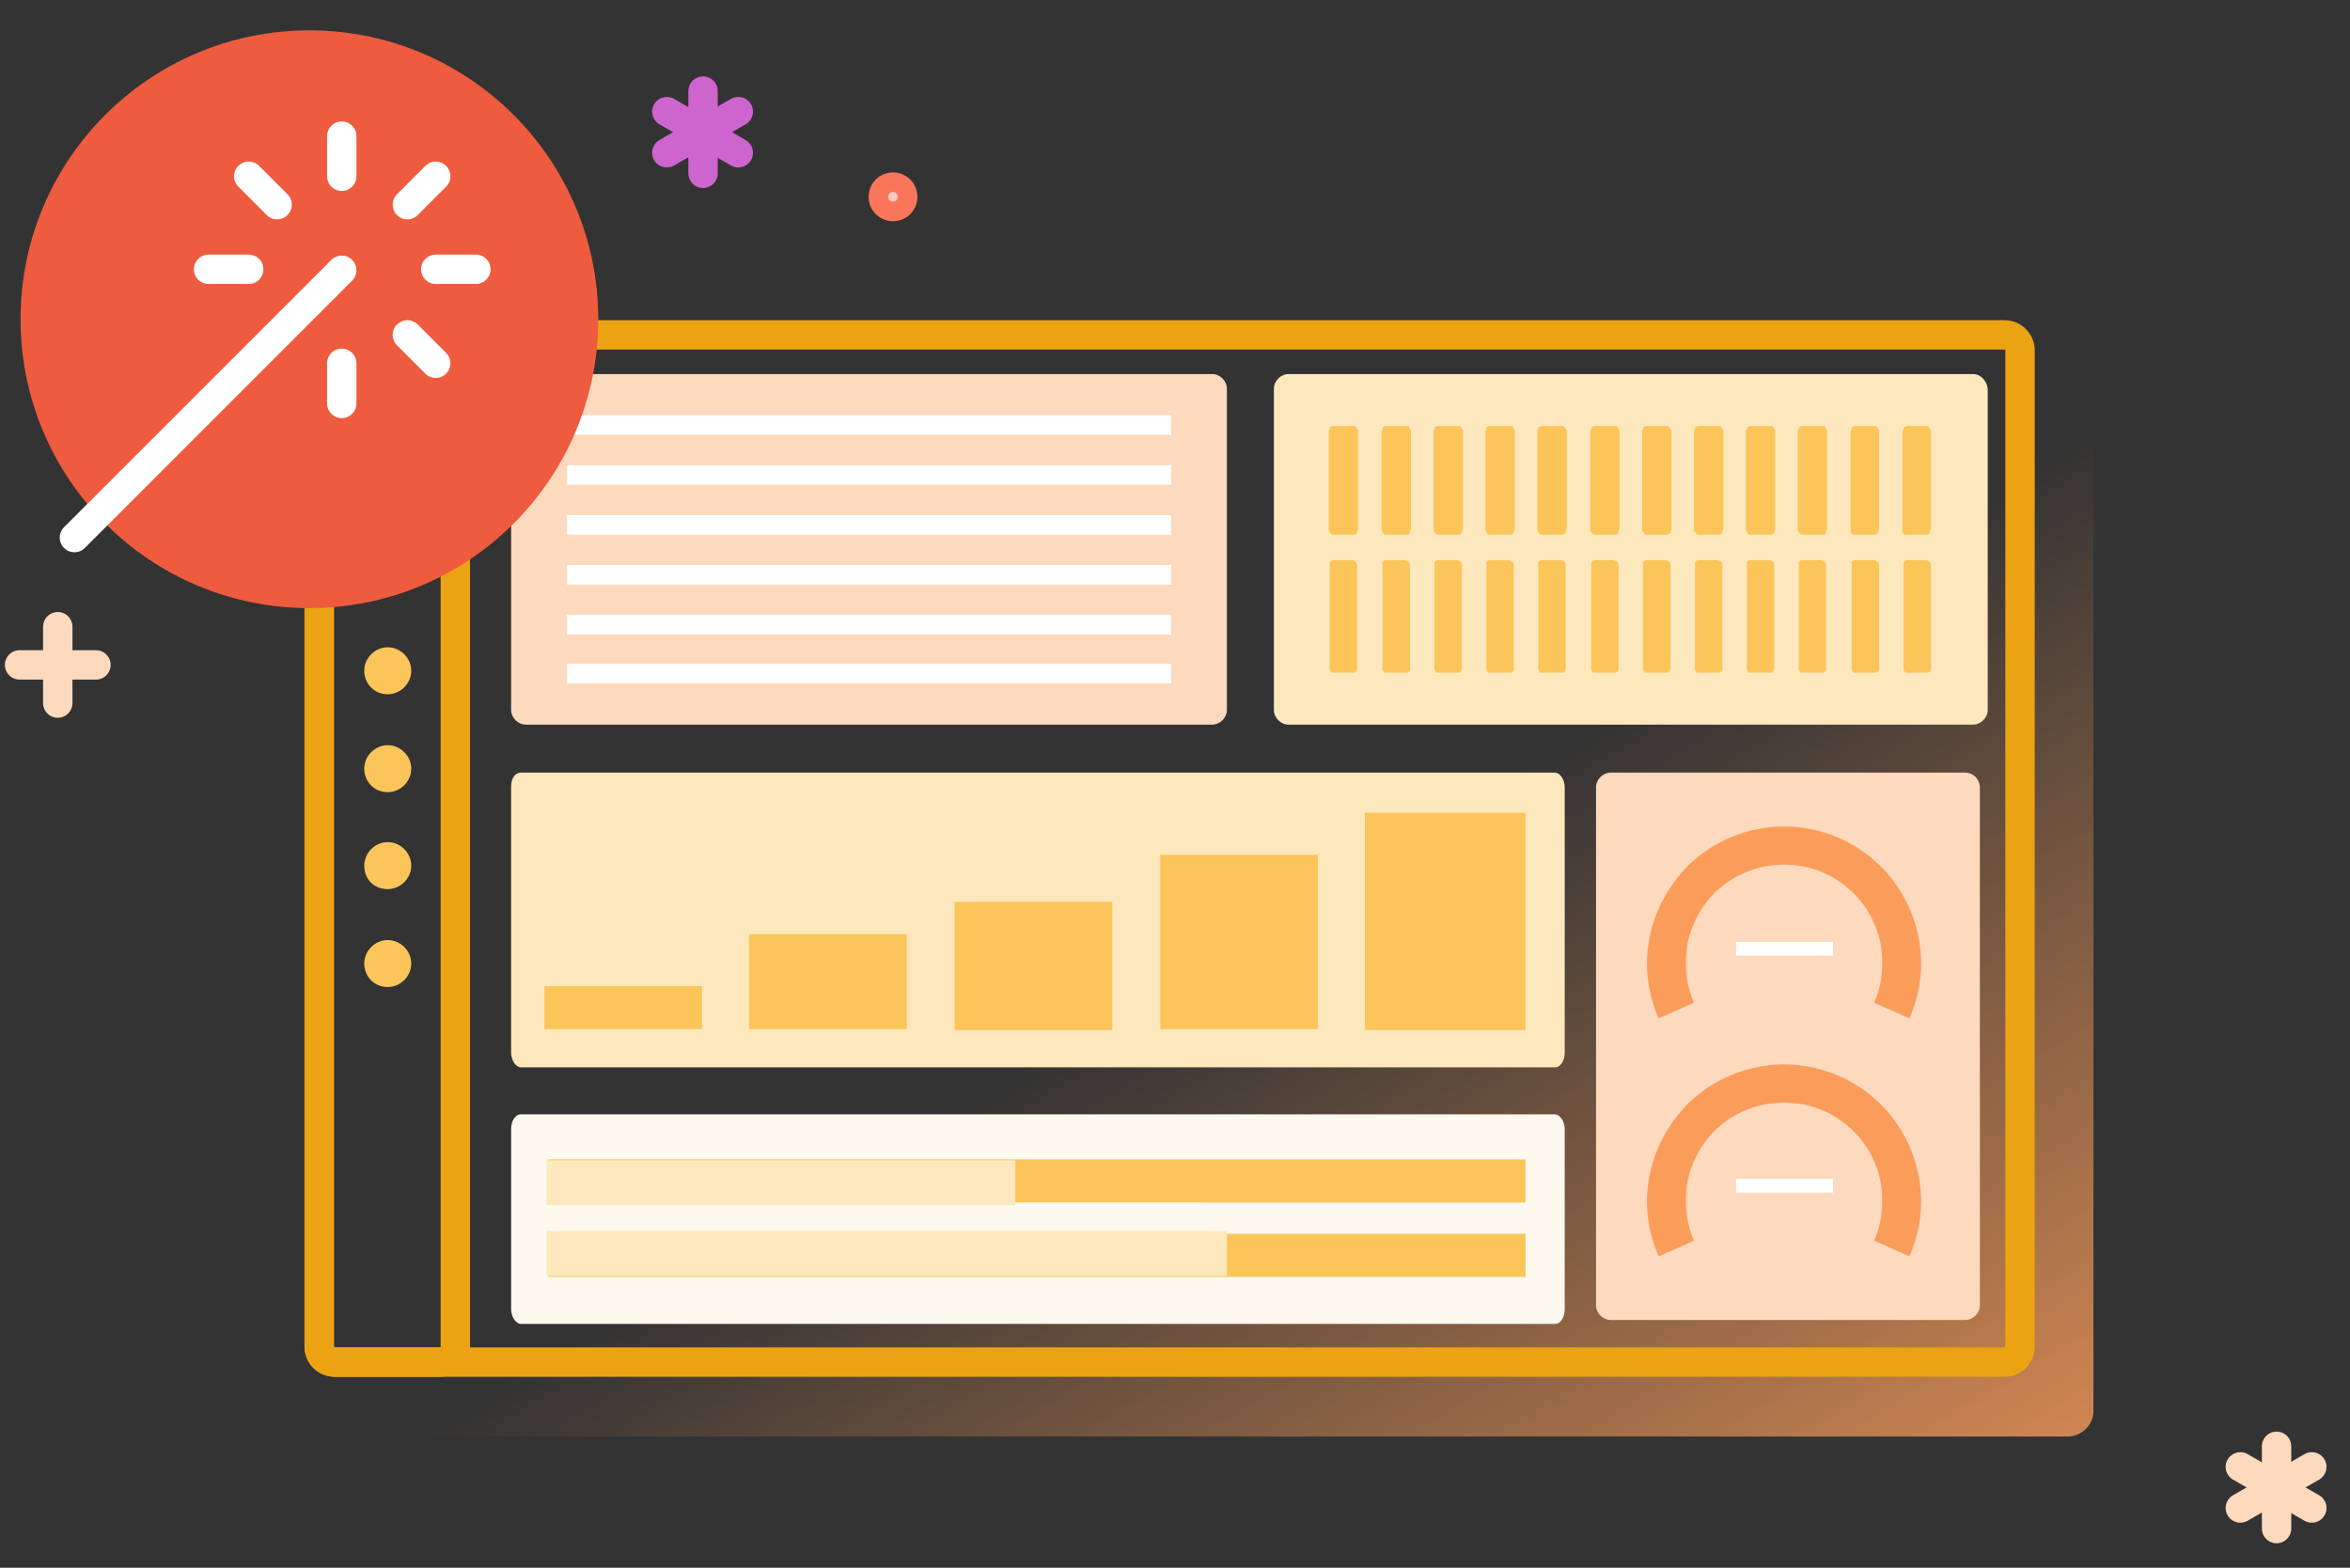 <?xml version="1.0" encoding="utf-8"?>
<!-- Generator: Adobe Illustrator 24.2.1, SVG Export Plug-In . SVG Version: 6.00 Build 0)  -->
<svg version="1.1" id="Layer_1" xmlns="http://www.w3.org/2000/svg" xmlns:xlink="http://www.w3.org/1999/xlink" x="0px" y="0px"
	 viewBox="0 0 240 160.1" style="enable-background:new 0 0 240 160.1;" xml:space="preserve">
<rect x="0" y="0" width="240" height="160.1" fill="#333333" stroke="none"/>
<style type="text/css">
	.st0{fill:url(#SVGID_1_);}
	.st1{fill:#FDC9BE;stroke:#FB755A;stroke-width:3;}
	.st2{fill:none;stroke:#FDD9BE;stroke-width:3;stroke-linecap:round;stroke-linejoin:round;}
	.st3{fill:none;stroke:#ECA313;stroke-width:3;}
	.st4{fill:#9292A5;}
	.st5{fill:#FDD9BE;}
	.st6{fill:#FDE8BE;}
	.st7{fill:#FEF9EF;}
	.st8{fill:#FB9D5A;}
	.st9{fill:#FFFFFF;}
	.st10{fill:#FBC55A;}
	.st11{fill:none;stroke:#FFFFFF;stroke-width:2;stroke-miterlimit:10;}
	.st12{fill:#DF4C2F;}
	.st13{fill:#EF5B3E;}
	.st14{fill:none;stroke:#FFFFFF;stroke-width:3;stroke-linecap:round;stroke-linejoin:round;}
	.st15{fill:none;stroke:#CE64CE;stroke-width:3;stroke-linecap:round;stroke-linejoin:round;}
</style>
<linearGradient id="SVGID_1_" gradientUnits="userSpaceOnUse" x1="461.051" y1="-217.979" x2="388.901" y2="-97.947" gradientTransform="matrix(1 0 0 -1 -276 -26.523)">
	<stop  offset="0" style="stop-color:#FB9D5A"/>
	<stop  offset="0.8" style="stop-color:#FB9D5A;stop-opacity:0"/>
</linearGradient>
<path class="st0" d="M211.3,39.8H40.7c-1.4,0-2.6,1.2-2.6,2.6v101.7c0,1.4,1.2,2.6,2.6,2.6h170.5c1.4,0,2.6-1.2,2.6-2.6V42.4
	C213.9,40.9,212.7,39.8,211.3,39.8z"/>
<circle class="st1" cx="91.2" cy="20.1" r="1"/>
<path class="st2" d="M2,67.9h7.8"/>
<path class="st2" d="M5.9,64v7.8"/>
<g>
	<path class="st3" d="M32.5,35.8c0-0.9,0.7-1.6,1.6-1.6h10.8c0.9,0,1.6,0.7,1.6,1.6v101.7c0,0.9-0.7,1.6-1.6,1.6H34.2
		c-0.9,0-1.6-0.7-1.6-1.6V35.8z"/>
	<path class="st4" d="M43.6,43.5c0-0.2,0-0.3-0.1-0.5c-0.1-0.2-0.1-0.4-0.2-0.6c-0.1-0.2-0.3-0.4-0.4-0.6c-0.1-0.1-0.1-0.2-0.2-0.2
		c0.1-0.3,0-0.6-0.2-0.9c-0.3,0-0.6,0.1-0.9,0.2c0,0,0,0-0.1,0c-0.1,0-0.2-0.1-0.2-0.1c-0.1,0-0.2,0-0.3-0.1l-0.3-0.1h0
		c-0.1-0.4-0.4-0.7-0.8-0.9c-0.4,0.2-0.7,0.6-0.8,1c0,0,0,0,0,0l-0.1,0c0,0-0.1,0-0.2,0l-0.1,0.1c-0.1,0-0.2,0.1-0.3,0.1
		c-0.1,0-0.2,0.1-0.3,0.2c0,0,0,0,0,0c0,0,0,0,0,0c-0.6-0.2-1.2-0.2-1.7,0.1c-0.1,0.6,0.1,1.2,0.5,1.7c0,0.1,0,0.1-0.1,0.2
		c-0.1,0.2-0.1,0.4-0.2,0.7c0,0,0,0.1,0,0.1c-0.5,0.3-0.9,0.7-1.1,1.3c0.4,0.5,0.9,0.8,1.5,0.9c0.1,0.2,0.2,0.4,0.4,0.5
		c0.1,0.1,0.1,0.1,0.2,0.2c-0.2,0.4-0.1,0.9,0,1.3c0.5,0,1-0.1,1.4-0.4c0.1,0,0.2,0,0.2,0.1c0.2,0.1,0.5,0.1,0.7,0.1h0.3
		c0.3,0.3,0.6,0.5,1,0.6c0.3-0.3,0.5-0.7,0.5-1.1v0c0.1-0.1,0.2-0.1,0.3-0.2c0.2-0.2,0.3-0.4,0.5-0.6c0,0,0,0,0-0.1
		c0.1,0,0.2,0.1,0.3,0.1c0.1,0,0.2,0,0.3,0c0.1,0,0.2-0.1,0.2-0.1c0.1-0.1,0.1-0.1,0.1-0.2c0-0.1,0-0.2,0-0.3c0-0.1,0-0.2-0.1-0.3
		c0-0.1-0.1-0.1-0.2-0.2c-0.1-0.1-0.2-0.1-0.3-0.1c0,0,0-0.1,0-0.1c0,0,0-0.1,0-0.2v-0.2c0,0,0,0,0,0v0v0c0-0.1,0-0.1,0-0.2
		c-0.1-0.2-0.1-0.4-0.3-0.7c-0.1-0.2-0.3-0.4-0.4-0.5c-0.2-0.1-0.4-0.3-0.6-0.4c-0.2-0.1-0.4-0.1-0.6-0.2c-0.1,0-0.2,0-0.3,0h-0.2
		c-0.1,0-0.1,0-0.2,0c-0.2,0-0.4,0.1-0.6,0.2c-0.2,0.1-0.3,0.2-0.4,0.4c-0.1,0.1-0.2,0.3-0.3,0.5c-0.1,0.2-0.1,0.3-0.1,0.5v0.2
		c0,0.1,0,0.2,0,0.2c0,0.1,0.1,0.3,0.2,0.4c0.1,0.1,0.2,0.2,0.3,0.3c0.1,0.1,0.2,0.1,0.4,0.2c0.1,0,0.2,0.1,0.3,0h0.2c0,0,0,0,0,0h0
		h0.1l0.1-0.1c0,0,0.1,0,0.1-0.1c0,0,0,0,0,0c0,0,0,0,0,0c0,0,0,0,0,0c0,0,0,0,0,0c0,0,0,0,0,0c0,0,0,0,0,0c0,0,0,0,0,0c0,0,0,0,0,0
		c0,0,0,0,0,0c0,0,0,0,0,0c0,0,0,0,0,0c0,0-0.1,0-0.1,0l-0.1,0h-0.1h-0.2c-0.1,0-0.2,0-0.3-0.1c-0.1,0-0.2-0.1-0.2-0.2
		c-0.1-0.1-0.1-0.1-0.2-0.2c0-0.1-0.1-0.2-0.1-0.3c0-0.1,0-0.1,0-0.2v-0.1c0,0,0-0.1,0-0.1c0-0.2,0.2-0.5,0.3-0.6
		c0,0,0.1-0.1,0.1-0.1c0.1-0.1,0.2-0.1,0.3-0.2c0.1,0,0.1,0,0.2,0h0.2l0.2,0c0.1,0,0.3,0.1,0.4,0.2c0.3,0.1,0.5,0.3,0.6,0.6
		c0.1,0.1,0.1,0.3,0.1,0.4c0,0,0,0.1,0,0.1V45c0,0,0,0.1,0,0.1c0,0,0,0.1,0,0.1l0,0.1c0,0.1,0,0.2-0.1,0.2c-0.1,0.1-0.1,0.3-0.2,0.4
		c-0.2,0.3-0.4,0.5-0.7,0.6c-0.1,0.1-0.3,0.1-0.5,0.1c-0.1,0-0.2,0-0.2,0h-0.1c0,0-0.1,0-0.1,0c-0.2,0-0.3,0-0.5-0.1
		c-0.2,0-0.3-0.1-0.5-0.2c-0.3-0.2-0.6-0.4-0.8-0.6c-0.1-0.1-0.2-0.3-0.3-0.4c-0.1-0.1-0.1-0.3-0.2-0.5c0-0.2-0.1-0.3-0.1-0.5v-0.3
		c0-0.1,0-0.2,0-0.2c0-0.1,0-0.2,0-0.2c0-0.1,0-0.2,0.1-0.2c0-0.2,0.1-0.3,0.2-0.5c0.1-0.3,0.3-0.5,0.5-0.8c0.1-0.1,0.1-0.1,0.2-0.2
		c0.1,0,0.1-0.1,0.2-0.1l0.2-0.1c0,0,0.1,0,0.1,0h0c0,0,0,0,0,0l0.2-0.1h0.1c0,0,0,0,0.1,0l0.1,0h0.1c0,0,0,0,0.1,0h0.1H40H40
		c0,0,0,0,0.1,0h0.1h0.5c0.1,0,0.3,0,0.4,0c0.3,0,0.5,0.1,0.7,0.2c0.2,0.1,0.4,0.2,0.6,0.4l0,0l0,0c0,0,0,0,0.1,0.1l0.1,0.1l0.1,0.1
		c0.1,0.1,0.1,0.2,0.2,0.2c0.1,0.2,0.2,0.3,0.3,0.5c0,0,0,0,0,0c0,0,0,0,0,0l0,0.1l0,0.1c0,0,0,0,0,0.1c0,0.1,0.1,0.1,0.1,0.2
		c0,0.1,0.1,0.2,0.1,0.3c0,0,0,0,0,0c0,0,0,0,0,0c0,0,0,0,0,0c0,0,0,0,0,0c0,0,0,0,0,0c0,0,0,0,0,0C43.6,43.9,43.6,43.7,43.6,43.5z"
		/>
	<path class="st5" d="M123.8,38.2H53.7c-0.8,0-1.5,0.7-1.5,1.5v32.8c0,0.8,0.7,1.5,1.5,1.5h70.1c0.8,0,1.5-0.7,1.5-1.5V39.7
		C125.3,38.9,124.6,38.2,123.8,38.2z"/>
	<path class="st6" d="M53.2,78.9h105.6c0.5,0,1,0.7,1,1.5v27.1c0,0.8-0.4,1.5-1,1.5H53.2c-0.5,0-1-0.7-1-1.5V80.3
		C52.2,79.5,52.6,78.9,53.2,78.9z"/>
	<path class="st7" d="M53.2,113.8h105.6c0.5,0,1,0.7,1,1.5v18.4c0,0.8-0.4,1.5-1,1.5H53.2c-0.5,0-1-0.7-1-1.5v-18.4
		C52.2,114.5,52.6,113.8,53.2,113.8z"/>
	<path class="st6" d="M201.5,38.2h-69.9c-0.8,0-1.5,0.7-1.5,1.5v32.8c0,0.8,0.7,1.5,1.5,1.5h69.9c0.8,0,1.5-0.7,1.5-1.5V39.7
		C202.9,38.9,202.3,38.2,201.5,38.2z"/>
	<path class="st5" d="M200.7,78.9h-36.2c-0.8,0-1.5,0.7-1.5,1.5v52.9c0,0.8,0.7,1.5,1.5,1.5h36.2c0.8,0,1.5-0.7,1.5-1.5V80.3
		C202.1,79.5,201.5,78.9,200.7,78.9z"/>
	<path class="st8" d="M169.4,104c-0.8-1.8-1.2-3.7-1.2-5.6c0-3.7,1.5-7.2,4.1-9.9c2.6-2.6,6.2-4.1,9.9-4.1c3.7,0,7.3,1.5,9.9,4.1
		c2.6,2.6,4.1,6.2,4.1,9.9c0,1.9-0.4,3.8-1.2,5.6l-3.6-1.6c0.7-1.5,0.9-3.2,0.8-4.9c-0.1-1.7-0.7-3.3-1.6-4.7
		c-0.9-1.4-2.2-2.5-3.6-3.3c-1.5-0.8-3.1-1.2-4.8-1.2c-1.7,0-3.3,0.4-4.8,1.2c-1.5,0.8-2.7,1.9-3.6,3.3c-0.9,1.4-1.5,3-1.6,4.7
		c-0.1,1.7,0.1,3.3,0.8,4.9L169.4,104z"/>
	<path class="st9" d="M177.3,97.6h9.9v-1.4h-9.9L177.3,97.6z"/>
	<path class="st8" d="M169.4,128.3c-0.8-1.8-1.2-3.7-1.2-5.6c0-3.7,1.5-7.2,4.1-9.9c2.6-2.6,6.2-4.1,9.9-4.1c3.7,0,7.3,1.5,9.9,4.1
		c2.6,2.6,4.1,6.2,4.1,9.9c0,1.9-0.4,3.8-1.2,5.6l-3.6-1.6c0.7-1.5,0.9-3.2,0.8-4.9c-0.1-1.7-0.7-3.3-1.6-4.7
		c-0.9-1.4-2.2-2.5-3.6-3.3c-1.5-0.8-3.1-1.2-4.8-1.2c-1.7,0-3.3,0.4-4.8,1.2c-1.5,0.8-2.7,1.9-3.6,3.3c-0.9,1.4-1.5,3-1.6,4.7
		c-0.1,1.7,0.1,3.3,0.8,4.9L169.4,128.3z"/>
	<path class="st9" d="M177.3,121.8h9.9v-1.4h-9.9L177.3,121.8z"/>
	<path class="st10" d="M155.8,122.8v-4.4H56v4.4H155.8z"/>
	<path class="st6" d="M103.7,123.1v-4.6H55.8v4.6H103.7z"/>
	<path class="st10" d="M71.7,100.7H55.6v4.4h16.1V100.7z"/>
	<path class="st10" d="M92.6,95.4H76.5v9.7h16.1L92.6,95.4z"/>
	<path class="st10" d="M113.6,92.1H97.5v13.1h16.1V92.1z"/>
	<path class="st10" d="M134.6,87.3h-16.1v17.8h16.1L134.6,87.3z"/>
	<path class="st10" d="M155.8,83h-16.4v22.2h16.4V83z"/>
	<path class="st10" d="M155.8,130.4V126H56v4.4H155.8z"/>
	<path class="st6" d="M125.3,130.3v-4.6H55.8v4.6H125.3z"/>
	<path class="st11" d="M57.9,48.5h61.7"/>
	<path class="st11" d="M119.6,43.4H57.9"/>
	<path class="st11" d="M57.9,53.6h61.7"/>
	<path class="st11" d="M57.9,63.8h61.7"/>
	<path class="st11" d="M57.9,58.7h61.7"/>
	<path class="st11" d="M57.9,68.8h61.7"/>
	<path class="st10" d="M159.4,43.5h-1.8c-0.1,0-0.1,0-0.2,0c-0.1,0-0.1,0.1-0.2,0.1s-0.1,0.1-0.1,0.2c0,0.1,0,0.1-0.1,0.2v10.1
		c0,0.1,0,0.1,0.1,0.2c0,0.1,0.1,0.1,0.1,0.2c0.1,0,0.1,0.1,0.2,0.1c0.1,0,0.1,0,0.2,0h1.8c0.1,0,0.1,0,0.2,0c0.1,0,0.1-0.1,0.2-0.1
		c0.1,0,0.1-0.1,0.1-0.2c0-0.1,0-0.1,0.1-0.2V44c0-0.1,0-0.1-0.1-0.2c0-0.1-0.1-0.1-0.1-0.2c-0.1,0-0.1-0.1-0.2-0.1
		C159.6,43.5,159.5,43.5,159.4,43.5z"/>
	<path class="st10" d="M164.7,43.5H163c-0.1,0-0.1,0-0.2,0c-0.1,0-0.1,0.1-0.2,0.1c-0.1,0-0.1,0.1-0.1,0.2c0,0.1,0,0.1-0.1,0.2v10.1
		c0,0.1,0,0.1,0.1,0.2c0,0.1,0.1,0.1,0.1,0.2c0.1,0,0.1,0.1,0.2,0.1c0.1,0,0.1,0,0.2,0h1.8c0.1,0,0.1,0,0.2,0c0.1,0,0.1-0.1,0.2-0.1
		c0.1,0,0.1-0.1,0.1-0.2c0-0.1,0-0.1,0.1-0.2V44c0-0.1,0-0.1-0.1-0.2c0-0.1-0.1-0.1-0.1-0.2c-0.1,0-0.1-0.1-0.2-0.1
		C164.9,43.5,164.8,43.5,164.7,43.5z"/>
	<path class="st10" d="M170.1,43.5h-1.8c-0.1,0-0.1,0-0.2,0c-0.1,0-0.1,0.1-0.2,0.1c-0.1,0-0.1,0.1-0.1,0.2c0,0.1,0,0.1-0.1,0.2
		v10.1c0,0.1,0,0.1,0.1,0.2c0,0.1,0.1,0.1,0.1,0.2c0.1,0,0.1,0.1,0.2,0.1c0.1,0,0.1,0,0.2,0h1.8c0.1,0,0.1,0,0.2,0
		c0.1,0,0.1-0.1,0.2-0.1c0.1,0,0.1-0.1,0.1-0.2c0-0.1,0-0.1,0.1-0.2V44c0-0.1,0-0.1-0.1-0.2c0-0.1-0.1-0.1-0.1-0.2
		c-0.1,0-0.1-0.1-0.2-0.1C170.2,43.5,170.1,43.5,170.1,43.5z"/>
	<path class="st10" d="M175.4,43.5h-1.8c-0.1,0-0.1,0-0.2,0c-0.1,0-0.1,0.1-0.2,0.1c-0.1,0-0.1,0.1-0.1,0.2c0,0.1,0,0.1-0.1,0.2
		v10.1c0,0.1,0,0.1,0.1,0.2c0,0.1,0.1,0.1,0.1,0.2c0.1,0,0.1,0.1,0.2,0.1c0.1,0,0.1,0,0.2,0h1.8c0.1,0,0.1,0,0.2,0
		c0.1,0,0.1-0.1,0.2-0.1c0.1,0,0.1-0.1,0.1-0.2c0-0.1,0-0.1,0.1-0.2V44c0-0.1,0-0.1-0.1-0.2c0-0.1-0.1-0.1-0.1-0.2
		c-0.1,0-0.1-0.1-0.2-0.1C175.5,43.5,175.5,43.5,175.4,43.5z"/>
	<path class="st10" d="M159.4,57.2h-1.8c-0.1,0-0.2,0-0.2,0c-0.1,0-0.1,0.1-0.2,0.1c-0.1,0.1-0.1,0.1-0.1,0.2c0,0.1,0,0.1,0,0.2
		v10.5c0,0.1,0,0.1,0,0.2c0,0.1,0.1,0.1,0.1,0.2c0.1,0.1,0.1,0.1,0.2,0.1c0.1,0,0.1,0,0.2,0h1.8c0.1,0,0.2,0,0.2,0
		c0.1,0,0.1-0.1,0.2-0.1c0.1-0.1,0.1-0.1,0.1-0.2c0-0.1,0-0.1,0-0.2V57.8c0-0.1,0-0.1,0-0.2c0-0.1-0.1-0.1-0.1-0.2
		c-0.1-0.1-0.1-0.1-0.2-0.1C159.6,57.2,159.5,57.2,159.4,57.2z"/>
	<path class="st10" d="M164.7,57.2H163c-0.1,0-0.2,0-0.2,0c-0.1,0-0.1,0.1-0.2,0.1c-0.1,0.1-0.1,0.1-0.1,0.2c0,0.1,0,0.1,0,0.2v10.5
		c0,0.1,0,0.1,0,0.2c0,0.1,0.1,0.1,0.1,0.2c0.1,0.1,0.1,0.1,0.2,0.1c0.1,0,0.1,0,0.2,0h1.8c0.1,0,0.2,0,0.2,0c0.1,0,0.1-0.1,0.2-0.1
		c0.1-0.1,0.1-0.1,0.1-0.2c0-0.1,0-0.1,0-0.2V57.8c0-0.1,0-0.1,0-0.2c0-0.1-0.1-0.1-0.1-0.2c-0.1-0.1-0.1-0.1-0.2-0.1
		C164.9,57.2,164.8,57.2,164.7,57.2z"/>
	<path class="st10" d="M170.1,57.2h-1.8c-0.1,0-0.2,0-0.2,0c-0.1,0-0.1,0.1-0.2,0.1c-0.1,0.1-0.1,0.1-0.1,0.2c0,0.1,0,0.1,0,0.2
		v10.5c0,0.1,0,0.1,0,0.2c0,0.1,0.1,0.1,0.1,0.2c0.1,0.1,0.1,0.1,0.2,0.1c0.1,0,0.1,0,0.2,0h1.8c0.1,0,0.2,0,0.2,0
		c0.1,0,0.1-0.1,0.2-0.1c0.1-0.1,0.1-0.1,0.1-0.2c0-0.1,0-0.1,0-0.2V57.8c0-0.1,0-0.1,0-0.2s-0.1-0.1-0.1-0.2
		c-0.1-0.1-0.1-0.1-0.2-0.1C170.2,57.2,170.1,57.2,170.1,57.2z"/>
	<path class="st10" d="M175.4,57.2h-1.8c-0.1,0-0.1,0-0.2,0c-0.1,0-0.1,0.1-0.2,0.1c-0.1,0.1-0.1,0.1-0.1,0.2c0,0.1,0,0.1,0,0.2
		v10.5c0,0.1,0,0.1,0,0.2c0,0.1,0.1,0.1,0.1,0.2c0.1,0.1,0.1,0.1,0.2,0.1c0.1,0,0.1,0,0.2,0h1.8c0.1,0,0.2,0,0.2,0
		c0.1,0,0.1-0.1,0.2-0.1c0.1-0.1,0.1-0.1,0.1-0.2c0-0.1,0-0.1,0-0.2V57.8c0-0.1,0-0.1,0-0.2c0-0.1-0.1-0.1-0.1-0.2
		c-0.1-0.1-0.1-0.1-0.2-0.1C175.5,57.2,175.5,57.2,175.4,57.2z"/>
	<path class="st10" d="M138.1,43.5h-1.8c-0.1,0-0.1,0-0.2,0c-0.1,0-0.1,0.1-0.2,0.1c-0.1,0-0.1,0.1-0.1,0.2c0,0.1,0,0.1-0.1,0.2
		v10.1c0,0.1,0,0.1,0.1,0.2c0,0.1,0.1,0.1,0.1,0.2c0.1,0,0.1,0.1,0.2,0.1c0.1,0,0.1,0,0.2,0h1.8c0.1,0,0.1,0,0.2,0
		c0.1,0,0.1-0.1,0.2-0.1c0.1,0,0.1-0.1,0.1-0.2c0-0.1,0-0.1,0.1-0.2V44c0-0.1,0-0.1-0.1-0.2c0-0.1-0.1-0.1-0.1-0.2
		c-0.1,0-0.1-0.1-0.2-0.1C138.3,43.5,138.2,43.5,138.1,43.5z"/>
	<path class="st10" d="M180.7,43.5h-1.8c-0.1,0-0.1,0-0.2,0c-0.1,0-0.1,0.1-0.2,0.1c-0.1,0-0.1,0.1-0.1,0.2c0,0.1,0,0.1-0.1,0.2
		v10.1c0,0.1,0,0.1,0.1,0.2c0,0.1,0.1,0.1,0.1,0.2c0.1,0,0.1,0.1,0.2,0.1c0.1,0,0.1,0,0.2,0h1.8c0.1,0,0.1,0,0.2,0
		c0.1,0,0.1-0.1,0.2-0.1c0.1,0,0.1-0.1,0.1-0.2c0-0.1,0-0.1,0.1-0.2V44c0-0.1,0-0.1-0.1-0.2c0-0.1-0.1-0.1-0.1-0.2
		c-0.1,0-0.1-0.1-0.2-0.1S180.8,43.5,180.7,43.5z"/>
	<path class="st10" d="M143.5,43.5h-1.8c-0.1,0-0.1,0-0.2,0c-0.1,0-0.1,0.1-0.2,0.1c-0.1,0-0.1,0.1-0.1,0.2c0,0.1,0,0.1-0.1,0.2
		v10.1c0,0.1,0,0.1,0.1,0.2c0,0.1,0.1,0.1,0.1,0.2c0.1,0,0.1,0.1,0.2,0.1c0.1,0,0.1,0,0.2,0h1.8c0.1,0,0.1,0,0.2,0
		c0.1,0,0.1-0.1,0.2-0.1c0.1,0,0.1-0.1,0.1-0.2c0-0.1,0-0.1,0.1-0.2V44c0-0.1,0-0.1-0.1-0.2c0-0.1-0.1-0.1-0.1-0.2s-0.1-0.1-0.2-0.1
		C143.6,43.5,143.5,43.5,143.5,43.5z"/>
	<path class="st10" d="M186,43.5h-1.8c-0.1,0-0.1,0-0.2,0c-0.1,0-0.1,0.1-0.2,0.1c-0.1,0-0.1,0.1-0.1,0.2c0,0.1,0,0.1-0.1,0.2v10.1
		c0,0.1,0,0.1,0.1,0.2c0,0.1,0.1,0.1,0.1,0.2c0.1,0,0.1,0.1,0.2,0.1c0.1,0,0.1,0,0.2,0h1.8c0.1,0,0.1,0,0.2,0c0.1,0,0.1-0.1,0.2-0.1
		c0.1,0,0.1-0.1,0.1-0.2c0-0.1,0-0.1,0.1-0.2V44c0-0.1,0-0.1-0.1-0.2c0-0.1-0.1-0.1-0.1-0.2c-0.1,0-0.1-0.1-0.2-0.1
		C186.2,43.5,186.1,43.5,186,43.5z"/>
	<path class="st10" d="M148.8,43.5H147c-0.1,0-0.1,0-0.2,0c-0.1,0-0.1,0.1-0.2,0.1c-0.1,0-0.1,0.1-0.1,0.2c0,0.1,0,0.1-0.1,0.2v10.1
		c0,0.1,0,0.1,0.1,0.2c0,0.1,0.1,0.1,0.1,0.2c0.1,0,0.1,0.1,0.2,0.1c0.1,0,0.1,0,0.2,0h1.8c0.1,0,0.1,0,0.2,0c0.1,0,0.1-0.1,0.2-0.1
		c0.1,0,0.1-0.1,0.1-0.2c0-0.1,0-0.1,0.1-0.2V44c0-0.1,0-0.1-0.1-0.2c0-0.1-0.1-0.1-0.1-0.2c-0.1,0-0.1-0.1-0.2-0.1
		C148.9,43.5,148.9,43.5,148.8,43.5z"/>
	<path class="st10" d="M191.4,43.5h-1.8c-0.1,0-0.1,0-0.2,0c-0.1,0-0.1,0.1-0.2,0.1c-0.1,0-0.1,0.1-0.1,0.2c0,0.1,0,0.1-0.1,0.2
		v10.1c0,0.1,0,0.1,0,0.2c0,0.1,0.1,0.1,0.1,0.2c0.1,0,0.1,0.1,0.2,0.1c0.1,0,0.1,0,0.2,0h1.8c0.1,0,0.1,0,0.2,0
		c0.1,0,0.1-0.1,0.2-0.1c0.1,0,0.1-0.1,0.1-0.2c0-0.1,0-0.1,0.1-0.2V44c0-0.1,0-0.1-0.1-0.2c0-0.1-0.1-0.1-0.1-0.2
		c-0.1,0-0.1-0.1-0.2-0.1C191.5,43.5,191.4,43.5,191.4,43.5z"/>
	<path class="st10" d="M154.1,43.5h-1.8c-0.1,0-0.1,0-0.2,0c-0.1,0-0.1,0.1-0.2,0.1c-0.1,0-0.1,0.1-0.1,0.2c0,0.1,0,0.1-0.1,0.2
		v10.1c0,0.1,0,0.1,0.1,0.2c0,0.1,0.1,0.1,0.1,0.2c0.1,0,0.1,0.1,0.2,0.1c0.1,0,0.1,0,0.2,0h1.8c0.1,0,0.1,0,0.2,0
		c0.1,0,0.1-0.1,0.2-0.1c0.1,0,0.1-0.1,0.1-0.2c0-0.1,0-0.1,0.1-0.2V44c0-0.1,0-0.1-0.1-0.2c0-0.1-0.1-0.1-0.1-0.2s-0.1-0.1-0.2-0.1
		C154.2,43.5,154.2,43.5,154.1,43.5z"/>
	<path class="st10" d="M196.7,43.5h-1.8c-0.1,0-0.1,0-0.2,0c-0.1,0-0.1,0.1-0.2,0.1c-0.1,0-0.1,0.1-0.1,0.2c0,0.1,0,0.1-0.1,0.2
		v10.1c0,0.1,0,0.1,0,0.2c0,0.1,0.1,0.1,0.1,0.2c0.1,0,0.1,0.1,0.2,0.1c0.1,0,0.1,0,0.2,0h1.8c0.1,0,0.1,0,0.2,0
		c0.1,0,0.1-0.1,0.2-0.1c0.1,0,0.1-0.1,0.1-0.2c0-0.1,0-0.1,0.1-0.2V44c0-0.1,0-0.1-0.1-0.2c0-0.1-0.1-0.1-0.1-0.2
		c-0.1,0-0.1-0.1-0.2-0.1C196.8,43.5,196.8,43.5,196.7,43.5z"/>
	<path class="st10" d="M138.1,57.2h-1.8c-0.1,0-0.2,0-0.2,0c-0.1,0-0.1,0.1-0.2,0.1c-0.1,0.1-0.1,0.1-0.1,0.2c0,0.1,0,0.1,0,0.2
		v10.5c0,0.1,0,0.1,0,0.2c0,0.1,0.1,0.1,0.1,0.2c0.1,0.1,0.1,0.1,0.2,0.1c0.1,0,0.1,0,0.2,0h1.8c0.1,0,0.2,0,0.2,0
		c0.1,0,0.1-0.1,0.2-0.1c0.1-0.1,0.1-0.1,0.1-0.2c0-0.1,0-0.1,0-0.2V57.8c0-0.1,0-0.1,0-0.2c0-0.1-0.1-0.1-0.1-0.2
		c-0.1-0.1-0.1-0.1-0.2-0.1C138.3,57.2,138.2,57.2,138.1,57.2z"/>
	<path class="st10" d="M180.7,57.2h-1.8c-0.1,0-0.2,0-0.2,0c-0.1,0-0.1,0.1-0.2,0.1c-0.1,0.1-0.1,0.1-0.1,0.2c0,0.1,0,0.1,0,0.2
		v10.5c0,0.1,0,0.1,0,0.2c0,0.1,0.1,0.1,0.1,0.2c0.1,0.1,0.1,0.1,0.2,0.1c0.1,0,0.1,0,0.2,0h1.8c0.1,0,0.2,0,0.2,0
		c0.1,0,0.1-0.1,0.2-0.1c0.1-0.1,0.1-0.1,0.1-0.2c0-0.1,0-0.1,0-0.2V57.8c0-0.1,0-0.1,0-0.2s-0.1-0.1-0.1-0.2
		c-0.1-0.1-0.1-0.1-0.2-0.1C180.9,57.2,180.8,57.2,180.7,57.2z"/>
	<path class="st10" d="M143.5,57.2h-1.8c-0.1,0-0.2,0-0.2,0c-0.1,0-0.1,0.1-0.2,0.1c-0.1,0.1-0.1,0.1-0.1,0.2c0,0.1,0,0.1,0,0.2
		v10.5c0,0.1,0,0.1,0,0.2c0,0.1,0.1,0.1,0.1,0.2c0.1,0.1,0.1,0.1,0.2,0.1c0.1,0,0.1,0,0.2,0h1.8c0.1,0,0.2,0,0.2,0
		c0.1,0,0.1-0.1,0.2-0.1c0.1-0.1,0.1-0.1,0.1-0.2c0-0.1,0-0.1,0-0.2V57.8c0-0.1,0-0.1,0-0.2c0-0.1-0.1-0.1-0.1-0.2
		c-0.1-0.1-0.1-0.1-0.2-0.1C143.6,57.2,143.5,57.2,143.5,57.2z"/>
	<path class="st10" d="M186,57.2h-1.8c-0.1,0-0.2,0-0.2,0c-0.1,0-0.1,0.1-0.2,0.1c-0.1,0.1-0.1,0.1-0.1,0.2c0,0.1,0,0.1,0,0.2v10.5
		c0,0.1,0,0.1,0,0.2c0,0.1,0.1,0.1,0.1,0.2c0.1,0.1,0.1,0.1,0.2,0.1c0.1,0,0.1,0,0.2,0h1.8c0.1,0,0.2,0,0.2,0c0.1,0,0.1-0.1,0.2-0.1
		c0.1-0.1,0.1-0.1,0.1-0.2c0-0.1,0-0.1,0-0.2V57.8c0-0.1,0-0.1,0-0.2c0-0.1-0.1-0.1-0.1-0.2c-0.1-0.1-0.1-0.1-0.2-0.1
		C186.2,57.2,186.1,57.2,186,57.2z"/>
	<path class="st10" d="M148.8,57.2H147c-0.1,0-0.2,0-0.2,0c-0.1,0-0.1,0.1-0.2,0.1c-0.1,0.1-0.1,0.1-0.1,0.2c0,0.1,0,0.1,0,0.2v10.5
		c0,0.1,0,0.1,0,0.2c0,0.1,0.1,0.1,0.1,0.2c0.1,0.1,0.1,0.1,0.2,0.1c0.1,0,0.1,0,0.2,0h1.8c0.1,0,0.2,0,0.2,0c0.1,0,0.1-0.1,0.2-0.1
		c0.1-0.1,0.1-0.1,0.1-0.2c0-0.1,0-0.1,0-0.2V57.8c0-0.1,0-0.1,0-0.2c0-0.1-0.1-0.1-0.1-0.2c-0.1-0.1-0.1-0.1-0.2-0.1
		C148.9,57.2,148.9,57.2,148.8,57.2z"/>
	<path class="st10" d="M191.4,57.2h-1.8c-0.1,0-0.1,0-0.2,0c-0.1,0-0.1,0.1-0.2,0.1c-0.1,0.1-0.1,0.1-0.1,0.2c0,0.1,0,0.1,0,0.2
		v10.5c0,0.1,0,0.1,0,0.2c0,0.1,0.1,0.1,0.1,0.2c0.1,0.1,0.1,0.1,0.2,0.1c0.1,0,0.1,0,0.2,0h1.8c0.1,0,0.2,0,0.2,0
		c0.1,0,0.1-0.1,0.2-0.1c0.1-0.1,0.1-0.1,0.1-0.2c0-0.1,0-0.1,0-0.2V57.8c0-0.1,0-0.1,0-0.2c0-0.1-0.1-0.1-0.1-0.2
		c-0.1-0.1-0.1-0.1-0.2-0.1C191.5,57.2,191.4,57.2,191.4,57.2z"/>
	<path class="st10" d="M154.1,57.2h-1.8c-0.1,0-0.2,0-0.2,0c-0.1,0-0.1,0.1-0.2,0.1c-0.1,0.1-0.1,0.1-0.1,0.2c0,0.1,0,0.1,0,0.2
		v10.5c0,0.1,0,0.1,0,0.2c0,0.1,0.1,0.1,0.1,0.2c0.1,0.1,0.1,0.1,0.2,0.1c0.1,0,0.1,0,0.2,0h1.8c0.1,0,0.2,0,0.2,0
		c0.1,0,0.1-0.1,0.2-0.1c0.1-0.1,0.1-0.1,0.1-0.2c0-0.1,0-0.1,0-0.2V57.8c0-0.1,0-0.1,0-0.2c0-0.1-0.1-0.1-0.1-0.2
		c-0.1-0.1-0.1-0.1-0.2-0.1C154.3,57.2,154.2,57.2,154.1,57.2z"/>
	<path class="st10" d="M196.7,57.2h-1.8c-0.1,0-0.1,0-0.2,0c-0.1,0-0.1,0.1-0.2,0.1c-0.1,0.1-0.1,0.1-0.1,0.2c0,0.1,0,0.1,0,0.2
		v10.5c0,0.1,0,0.1,0,0.2c0,0.1,0.1,0.1,0.1,0.2c0.1,0.1,0.1,0.1,0.2,0.1c0.1,0,0.1,0,0.2,0h1.8c0.1,0,0.2,0,0.2,0
		c0.1,0,0.1-0.1,0.2-0.1c0.1-0.1,0.1-0.1,0.1-0.2c0-0.1,0-0.1,0-0.2V57.8c0-0.1,0-0.1,0-0.2c0-0.1-0.1-0.1-0.1-0.2
		c-0.1-0.1-0.1-0.1-0.2-0.1C196.8,57.2,196.8,57.2,196.7,57.2z"/>
	<path class="st12" d="M39.6,60.9c1.3,0,2.4-1.1,2.4-2.4s-1.1-2.4-2.4-2.4c-1.3,0-2.4,1.1-2.4,2.4S38.2,60.9,39.6,60.9z"/>
	<path class="st10" d="M39.6,70.9c1.3,0,2.4-1.1,2.4-2.4c0-1.3-1.1-2.4-2.4-2.4c-1.3,0-2.4,1.1-2.4,2.4
		C37.2,69.8,38.2,70.9,39.6,70.9z"/>
	<path class="st10" d="M39.6,80.9c1.3,0,2.4-1.1,2.4-2.4c0-1.3-1.1-2.4-2.4-2.4c-1.3,0-2.4,1.1-2.4,2.4
		C37.2,79.8,38.2,80.9,39.6,80.9z"/>
	<path class="st10" d="M39.6,90.8c1.3,0,2.4-1.1,2.4-2.4c0-1.3-1.1-2.4-2.4-2.4c-1.3,0-2.4,1.1-2.4,2.4
		C37.2,89.8,38.2,90.8,39.6,90.8z"/>
	<path class="st10" d="M39.6,100.8c1.3,0,2.4-1.1,2.4-2.4S40.9,96,39.6,96c-1.3,0-2.4,1.1-2.4,2.4S38.2,100.8,39.6,100.8z"/>
</g>
<path class="st3" d="M34.2,34.2h170.5c0.9,0,1.6,0.7,1.6,1.6v101.7c0,0.9-0.7,1.6-1.6,1.6H34.2c-0.9,0-1.6-0.7-1.6-1.6V35.8
	C32.5,34.9,33.3,34.2,34.2,34.2z"/>
<circle class="st13" cx="31.6" cy="32.6" r="29.5"/>
<path class="st14" d="M7.6,54.9l27.3-27.3"/>
<path class="st14" d="M25.4,27.5h-4.1"/>
<path class="st14" d="M48.6,27.5h-4.1"/>
<path class="st14" d="M44.5,18l-2.9,2.9"/>
<path class="st14" d="M34.9,18v-4.1"/>
<path class="st14" d="M34.9,41.2v-4.1"/>
<path class="st14" d="M28.3,20.9L25.4,18"/>
<path class="st14" d="M44.5,37.1l-2.9-2.9"/>
<path class="st15" d="M75.4,11.4l-7.3,4.2"/>
<path class="st15" d="M71.8,9.3l0,8.4"/>
<path class="st15" d="M68.1,11.4l7.3,4.2"/>
<path class="st2" d="M236.1,149.8l-7.3,4.2"/>
<path class="st2" d="M232.5,147.7l0,8.4"/>
<path class="st2" d="M228.8,149.8l7.3,4.2"/>
</svg>
